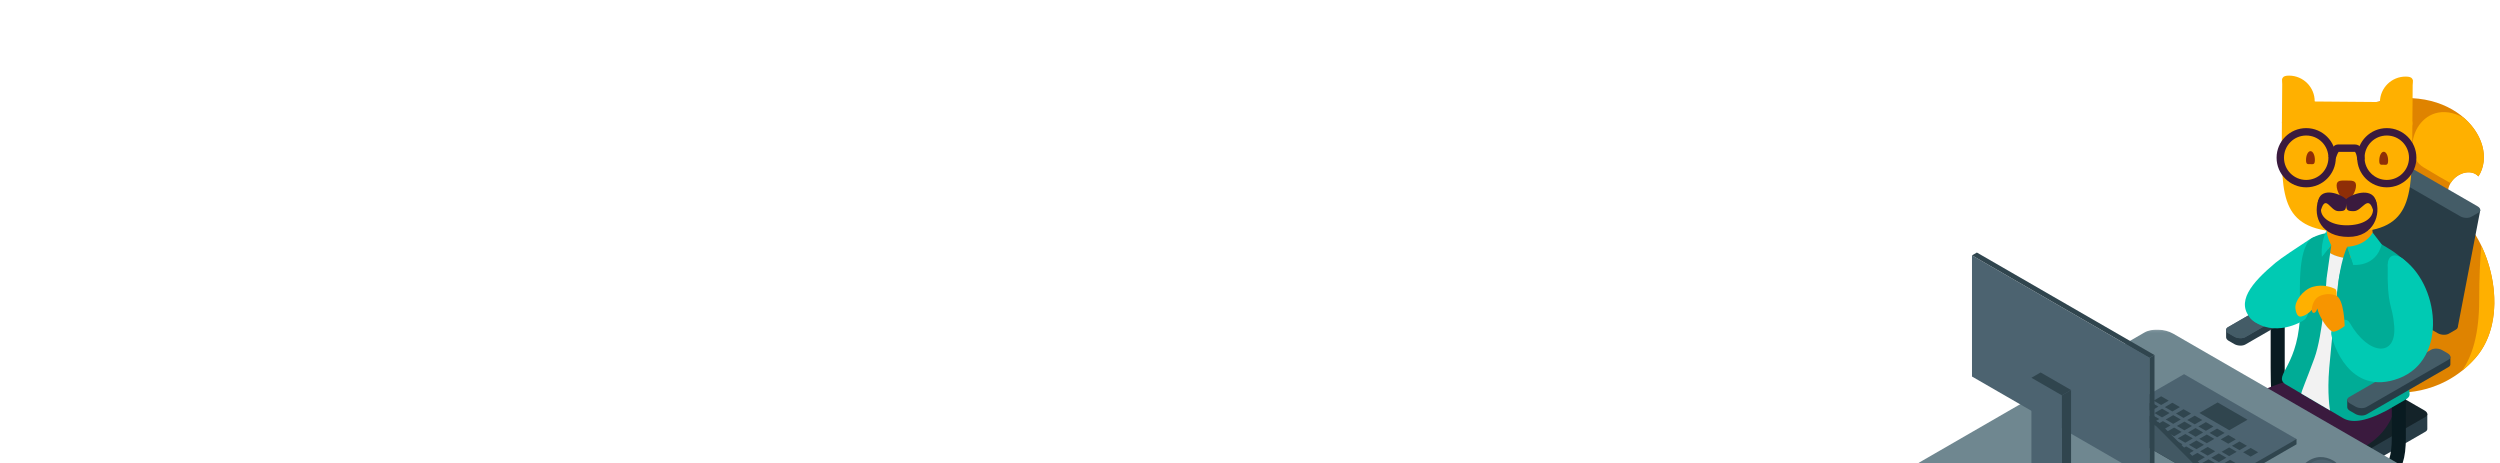 <?xml version="1.0" encoding="UTF-8"?>
<svg width="1025px" height="190px" viewBox="0 0 1025 190" version="1.1" xmlns="http://www.w3.org/2000/svg" xmlns:xlink="http://www.w3.org/1999/xlink">
    <!-- Generator: Sketch 53.2 (72643) - https://sketchapp.com -->
    <title>05_hero_datascientist</title>
    <desc>Created with Sketch.</desc>
    <defs>
        <polygon id="path-1" points="0 0.091 239.483 0.091 239.483 138.318 0 138.318"></polygon>
        <polygon id="path-3" points="0 0.091 239.483 0.091 239.483 138.318 0 138.318"></polygon>
    </defs>
    <g id="05_hero_datascientist" stroke="none" stroke-width="1" fill="none" fill-rule="evenodd">
        <rect x="0" y="0" width="1025" height="190"></rect>
        <g id="Group-190" transform="translate(905, 154) scale(-1, 1) translate(-905, -154) translate(785, 31)">
            <path d="M43.875,129.83 C43.875,129.83 24.772,132.297 10.209,115.929 C-4.355,99.561 3.338,69.254 16.282,57.688 C29.226,46.121 14.304,35.41 8.843,41.325 C-0.714,26.311 21.131,-0.987 57.994,13.117 C74.474,19.422 70.237,43.102 65.923,67.502 C60.589,97.679 51.922,128.957 43.875,129.83" id="Fill-1" fill="#DF8300"></path>
            <path d="M8.843,41.325 C11.859,38.059 17.758,39.864 20.258,44.082 C22.406,42.901 25.919,40.896 31.353,37.611 C42.096,31.119 32.712,7.514 14.808,17.301 C6.871,24.225 4.288,34.169 8.843,41.325" id="Fill-3" fill="#FFB000"></path>
            <path d="M15.601,121.037 C11.448,115.209 8.535,106.113 8.535,92.06 C8.535,82.851 8.193,75.547 7.639,69.755 C0.856,83.902 -0.615,103.765 10.209,115.929 C11.954,117.891 13.765,119.58 15.601,121.037" id="Fill-5" fill="#FFB000"></path>
            <path d="M18.086,104.138 L20.976,105.807 C22.137,106.477 24.165,106.393 25.505,105.619 L58.489,86.581 C59.248,86.143 62.658,115.91 62.631,115.38 C62.609,114.975 59.317,84.258 58.814,83.967 L55.923,82.299 C54.762,81.629 52.734,81.713 51.394,82.486 L18.411,101.524 C17.62,101.981 17.245,102.575 17.309,103.124 C17.353,103.505 17.61,103.864 18.086,104.138" id="Fill-7" fill="#283C46"></path>
            <path d="M91.146,95.464 L91.146,119.851 C91.146,135.886 90.221,139.041 79.805,146.06" id="Stroke-9" stroke="#091B21" stroke-width="5.765"></path>
            <path d="M101.437,143.217 L68.417,124.158 C67.256,123.488 65.228,123.572 63.888,124.346 L38.158,139.197 L29.803,138.666 L29.797,144.906 C29.813,145.316 30.071,145.705 30.579,145.998 L73.41,170.719 C74.571,171.389 76.599,171.306 77.939,170.532 L110.922,151.494 C111.624,151.089 111.998,150.576 112.029,150.083 L112.03,143.89 L101.437,143.217 Z" id="Fill-11" fill="#283C46"></path>
            <polygon id="Fill-13" fill="#394850" points="51.859 158.28 60.237 163.116 60.237 157.623 51.859 152.82"></polygon>
            <path d="M73.41,164.653 L30.579,139.931 C30,139.597 29.746,139.138 29.803,138.666 C29.861,138.192 30.233,137.705 30.904,137.317 L63.888,118.279 C65.228,117.506 67.256,117.422 68.417,118.092 L111.248,142.813 C111.749,143.103 112.007,143.486 112.03,143.89 C112.059,144.421 111.683,144.988 110.922,145.427 L77.939,164.465 C76.599,165.239 74.571,165.323 73.41,164.653" id="Fill-15" fill="#142329"></path>
            <path d="M41.484,124.129 C41.484,124.129 39.447,142.714 55.022,151.814 C70.598,160.914 78.609,160.914 78.609,160.914 L104.58,143.321 C104.58,143.321 106.805,137.344 103.771,133.457 C100.737,129.57 92.466,126.822 82.544,123.848 C72.62,120.874 41.484,124.129 41.484,124.129" id="Fill-17" fill="#3A1A3E"></path>
            <path d="M41.484,124.129 L41.484,148.516 C41.484,164.551 47.687,165.567 58.557,159.272" id="Stroke-19" stroke="#091B21" stroke-width="5.765"></path>
            <g id="Group-23" transform="translate(0.303, 107.088)">
                <mask id="mask-2" fill="white">
                    <use xlink:href="#path-1"></use>
                </mask>
                <g id="Clip-22"></g>
                <path d="M133.674,1.757 L2.887,77.246 C0.971,78.352 0,76.696 0,78.037 C0,78.529 0.001,81.16 0.002,81.185 C0.037,82.261 0.708,83.283 2.04,84.052 L94.018,137.141 C97.04,138.885 102.319,138.666 105.809,136.652 L236.597,61.163 C240.086,59.148 240.465,56.101 237.443,54.357 L145.465,1.268 C142.443,-0.476 137.164,-0.257 133.674,1.757" id="Fill-21" fill="#4C6370" mask="url(#mask-2)"></path>
            </g>
            <g id="Group-26" transform="translate(0.303, 104.055)">
                <mask id="mask-4" fill="white">
                    <use xlink:href="#path-3"></use>
                </mask>
                <g id="Clip-25"></g>
                <path d="M133.674,1.757 L2.887,77.246 C0.961,78.358 -0.018,79.784 0.001,81.133 C0.015,82.227 0.686,83.27 2.04,84.052 L94.018,137.141 C97.04,138.885 102.319,138.666 105.809,136.652 L236.597,61.163 C240.086,59.148 240.465,56.101 237.443,54.357 L145.465,1.268 C142.443,-0.476 137.164,-0.257 133.674,1.757" id="Fill-24" fill="#6F8790" mask="url(#mask-4)"></path>
            </g>
            <path d="M76.875,84.925 L70.003,86.566 L70,89.759 C70.021,90.164 70.279,90.548 70.782,90.838 L104.416,110.251 C105.577,110.922 107.605,110.838 108.945,110.064 L111.185,108.771 C111.893,108.362 112.268,107.843 112.293,107.345 L112.293,104.215 L76.875,84.925 Z" id="Fill-27" fill="#283C46"></path>
            <path d="M104.415,107.218 L70.782,87.805 C70.213,87.477 69.958,87.029 70.003,86.566 C70.05,86.083 70.423,85.586 71.107,85.191 L73.347,83.898 C74.687,83.124 76.715,83.04 77.877,83.71 L111.51,103.123 C112.018,103.417 112.276,103.805 112.293,104.215 C112.315,104.742 111.939,105.302 111.185,105.738 L108.945,107.03 C107.605,107.804 105.577,107.888 104.415,107.218" id="Fill-29" fill="#4C6370"></path>
            <path d="M104.415,107.218 L70.782,87.805 C70.213,87.477 69.958,87.029 70.003,86.566 C70.05,86.083 70.423,85.586 71.107,85.191 L73.347,83.898 C74.687,83.124 76.715,83.04 77.877,83.71 L111.51,103.123 C112.018,103.417 112.276,103.805 112.293,104.215 C112.315,104.742 111.939,105.302 111.185,105.738 L108.945,107.03 C107.605,107.804 105.577,107.888 104.415,107.218" id="Fill-31" fill="#445C67"></path>
            <polygon id="Fill-33" fill="#283C46" points="8.079 55.116 17.309 103.124 59.596 85.047 50.374 37.176"></polygon>
            <path d="M85.476,93.575 C75.972,88.721 72.92,76.12 72.542,71.301 C72.463,70.745 72.431,70.198 72.461,69.672 C72.653,66.366 75.053,65.16 77.821,66.979 C77.822,66.98 77.823,66.981 77.823,66.981 C83.37,70.628 89.712,74.775 92.108,76.791 C101.777,84.925 108.844,93.055 101.657,100.123 C96.187,105.502 76.618,101.866 85.476,93.575" id="Fill-35" fill="#00CAB3"></path>
            <path d="M81.956,95.784 C82.067,86.972 82.98,69.597 76.531,66.296 C71.111,63.522 60.156,62.469 48.498,69.198 C36.84,75.927 37.496,77.808 38.15,86.449 L38.046,120.313 C38.046,130.24 35.326,130.877 38.917,132.95 L46.571,137.368 C56.048,142.342 61.172,142.263 64.282,140.468 L88.12,126.446 C93.153,122.774 81.956,119.035 81.956,95.784" id="Fill-37" fill="#00AC96"></path>
            <path d="M8.862,56.207 L11.752,57.875 C12.914,58.545 14.941,58.462 16.282,57.688 L49.265,38.65 C49.996,38.228 50.372,37.688 50.374,37.176 C50.376,36.749 50.118,36.341 49.59,36.036 L46.7,34.368 C45.539,33.697 43.511,33.781 42.17,34.555 L9.187,53.593 C8.433,54.028 8.057,54.589 8.079,55.115 C8.096,55.525 8.354,55.914 8.862,56.207" id="Fill-39" fill="#445C67"></path>
            <path d="M27.213,113.59 L20.341,115.23 L20.338,118.424 C20.359,118.829 20.617,119.213 21.12,119.503 L54.754,138.916 C55.915,139.586 57.942,139.502 59.283,138.728 L61.523,137.435 C62.231,137.027 62.606,136.507 62.631,136.009 L62.631,132.88 L27.213,113.59 Z" id="Fill-41" fill="#283C46"></path>
            <path d="M54.753,135.883 L21.12,116.47 C20.551,116.142 20.296,115.693 20.341,115.23 C20.388,114.748 20.761,114.25 21.445,113.855 L23.685,112.562 C25.025,111.788 27.053,111.705 28.214,112.375 L61.848,131.788 C62.356,132.081 62.614,132.47 62.631,132.88 C62.653,133.406 62.277,133.967 61.523,134.402 L59.283,135.695 C57.943,136.469 55.915,136.553 54.753,135.883" id="Fill-43" fill="#445C67"></path>
            <path d="M51.991,72.54 C56.954,75.405 66.001,75.896 69.965,72.54 C71.26,71.444 70.599,66.254 71.111,63.522 C72.328,57.024 72.748,50.691 69.254,48.674 C64.291,45.809 60.121,45.086 55.157,47.951 C52.124,49.702 52.655,55.978 52.408,62.374 C52.251,66.446 50.06,71.426 51.991,72.54" id="Fill-45" fill="#F79500"></path>
            <path d="M35.782,1.604 C35.782,1.604 35.751,-2.406 35.956,24.296 C36.16,50.997 36.262,64.348 63.008,64.126 C89.754,63.904 89.652,50.554 89.447,23.852 C89.243,-2.85 89.274,1.161 89.274,1.161 L75.973,10.612 L49.227,10.834 L35.782,1.604 Z" id="Fill-47" fill="#FFB000"></path>
            <path d="M79.533,34.583 C79.548,36.587 78.732,36.29 77.729,36.298 C76.725,36.306 75.914,36.617 75.898,34.614 C75.883,32.61 76.684,30.978 77.688,30.97 C78.691,30.962 79.517,32.58 79.533,34.583" id="Fill-49" fill="#8F2E07"></path>
            <path d="M49.506,34.832 C49.522,36.836 48.706,36.538 47.702,36.547 C46.698,36.555 45.887,36.866 45.872,34.863 C45.857,32.859 46.658,31.227 47.662,31.219 C48.665,31.211 49.491,32.829 49.506,34.832" id="Fill-51" fill="#8F2E07"></path>
            <path d="M66.985,45.033 C67.001,47.226 65.249,50.947 63.053,50.966 C60.857,50.984 59.048,47.292 59.031,45.1 C59.014,42.907 60.796,43.043 62.992,43.025 C65.188,43.007 66.968,42.841 66.985,45.033" id="Fill-53" fill="#8F2E07"></path>
            <path d="M49.227,10.834 C49.271,16.647 44.587,21.398 38.765,21.446 C32.943,21.495 37.848,16.742 37.803,10.929 C37.759,5.116 32.782,0.445 38.604,0.397 C44.427,0.349 49.182,5.022 49.227,10.834" id="Fill-55" fill="#FFB000"></path>
            <path d="M87.396,10.518 C87.44,16.33 92.417,21.002 86.595,21.05 C80.773,21.098 76.017,16.425 75.973,10.612 C75.928,4.8 80.612,0.049 86.434,0.001 C92.257,-0.048 87.352,4.705 87.396,10.518" id="Fill-57" fill="#FFB000"></path>
            <path d="M57.012,34.471 C57.012,34.471 57.271,29.751 59.436,29.751 L66.477,29.751 C67.728,29.751 68.831,33.667 68.831,33.667" id="Stroke-62" stroke="#3A1A3E" stroke-width="3.034"></path>
            <path d="M57.043,33.667 C57.043,39.534 52.285,44.29 46.417,44.29 C40.548,44.29 35.791,39.534 35.791,33.667 C35.791,27.8 40.548,23.044 46.417,23.044 C52.285,23.044 57.043,27.8 57.043,33.667 Z" id="Stroke-64" stroke="#3A1A3E" stroke-width="3.034"></path>
            <path d="M90.083,33.667 C90.083,39.534 85.326,44.29 79.457,44.29 C73.589,44.29 68.831,39.534 68.831,33.667 C68.831,27.8 73.589,23.044 79.457,23.044 C85.326,23.044 90.083,27.8 90.083,33.667 Z" id="Stroke-66" stroke="#3A1A3E" stroke-width="3.034"></path>
            <path d="M74.48,50.94 C72.895,45.609 65.193,48.562 63.083,50.672 C60.973,48.562 52.875,45.71 50.983,50.94 C49.792,54.234 52.068,55.036 52.068,55.036 C54.116,48.531 56.546,55.571 59.92,55.571 C62.74,55.571 63.056,55.198 63.083,52.455 C63.111,55.198 63.426,55.571 66.246,55.571 C69.62,55.571 71.348,48.531 73.396,55.036 C73.396,55.036 75.376,53.953 74.48,50.94" id="Fill-68" fill="#3A1A3E"></path>
            <path d="M50.983,50.94 C48.714,56.576 51.485,66.132 62.189,66.132 C72.892,66.132 76.896,58.328 74.48,50.94 C72.285,51.21 73.396,51.885 73.396,55.036 C73.396,58.187 69.487,61.372 62.921,61.372 C56.356,61.372 51.723,58.71 52.068,54.429 C52.412,50.148 50.983,50.94 50.983,50.94" id="Fill-70" fill="#3A1A3E"></path>
            <path d="M101.657,100.123 C92.803,107.487 81.187,101.161 79.805,99.743 C78.232,97.485 77.551,94.787 79.805,91.755 C82.059,88.722 109.588,93.528 101.657,100.123" id="Fill-72" fill="#00CAB3"></path>
            <path d="M48.498,69.198 L52.201,64.379 C55.598,70.168 62.63,70.15 62.63,70.15 L60.237,77.599 C60.237,77.599 50.956,78.693 48.498,69.198" id="Fill-74" fill="#00CAB3"></path>
            <path d="M63.689,74.785 C63.689,74.785 67.848,74.154 69.965,72.54 C70.516,74.718 70.957,80.17 71.091,82.98 C71.223,85.789 72.69,106.567 76.078,115.819 C79.466,125.07 81.48,129.54 81.459,130.364 C79.806,131.336 69.686,137.289 69.686,137.289 C69.686,137.289 70.95,130.53 70,119.712 C69.049,108.893 66.886,87.924 66.065,83.258 C65.245,78.592 63.689,74.785 63.689,74.785" id="Fill-76" fill="#F2F2F2"></path>
            <path d="M69.18,69.577 C69.18,69.577 70.998,66.127 71.111,63.522 C73.802,68.803 73,74.433 73,74.433 L69.18,69.577 Z" id="Fill-78" fill="#00CAB3"></path>
            <path d="M62.63,70.15 C62.63,70.15 64.817,74.457 66.065,83.258 C67.314,92.058 60.237,77.6 60.237,77.6 L62.63,70.15 Z" id="Fill-80" fill="#00AC96"></path>
            <polygon id="Fill-82" fill="#00AC96" points="69.18 69.577 73 74.433 71.09 82.98"></polygon>
            <path d="M46.014,77.431 C46.014,80.743 43.688,84.771 40.819,86.427 C37.95,88.083 35.624,86.74 35.624,83.428 C35.624,80.116 37.95,76.088 40.819,74.433 C43.688,72.776 46.014,74.119 46.014,77.431" id="Fill-84" fill="#00CAB3"></path>
            <path d="M46.014,77.431 C44.374,75.791 40.819,74.433 40.819,74.433 C24.751,84.88 21.12,116.47 41.484,124.129 C61.848,131.788 68.617,109.49 69.181,106.113 C69.744,102.734 63.678,97.699 61.596,101.36 C53.889,114.91 42.359,115.52 43.368,102.661 C44.11,93.199 46.417,95.464 46.014,77.431" id="Fill-86" fill="#00CAB3"></path>
            <path d="M80.983,98.617 C80.983,98.617 77.544,97.923 75.016,92.867 C72.488,87.811 67.314,92.058 67.314,92.058 C67.314,92.058 66.392,88.014 67.67,87.407 C68.948,86.8 72.589,85.385 76.736,86.598 C80.882,87.811 84.248,92.602 83.88,95.464 C83.512,98.327 82.487,99.261 80.983,98.617" id="Fill-88" fill="#FFB000"></path>
            <path d="M63.689,102.661 C63.689,102.661 63.859,91.451 67.314,90.137 C70.768,88.823 74.308,90.036 75.623,91.654 C76.938,93.271 77.747,96.727 76.634,97.223 C75.522,97.72 74.915,95.464 74.915,95.464 C74.005,99.338 70.06,105 68.341,105 C66.622,105 63.689,102.661 63.689,102.661" id="Fill-90" fill="#F79500"></path>
            <polygon id="Fill-92" fill="#30454E" points="161.038 142.73 114.925 169.346 83.425 151.164 83.425 149.02 161.038 140.586"></polygon>
            <polygon id="Fill-94" fill="#4C6370" points="161.038 140.586 114.925 167.202 83.425 149.02 129.538 122.405"></polygon>
            <polygon id="Fill-98" fill="#30454E" points="119.51 157.325 116.418 159.11 119.51 160.895 122.601 159.11"></polygon>
            <polygon id="Fill-100" fill="#30454E" points="124.095 154.679 121.003 156.464 124.095 158.248 127.186 156.464"></polygon>
            <polygon id="Fill-102" fill="#30454E" points="128.68 152.033 125.588 153.818 128.68 155.602 131.771 153.818"></polygon>
            <polygon id="Fill-104" fill="#30454E" points="133.264 149.387 130.173 151.171 133.264 152.956 136.356 151.171"></polygon>
            <polygon id="Fill-106" fill="#30454E" points="137.849 146.74 134.758 148.525 137.849 150.309 140.941 148.525"></polygon>
            <polygon id="Fill-108" fill="#30454E" points="142.434 144.094 139.343 145.879 142.434 147.663 145.526 145.879"></polygon>
            <polygon id="Fill-110" fill="#30454E" points="147.019 141.448 143.927 143.232 147.019 145.017 150.111 143.232"></polygon>
            <polygon id="Fill-112" fill="#30454E" points="151.604 138.801 148.512 140.586 151.604 142.37 154.695 140.586"></polygon>
            <polygon id="Fill-114" fill="#30454E" points="110.697 157.531 107.605 159.316 110.697 161.1 113.789 159.316"></polygon>
            <polygon id="Fill-116" fill="#30454E" points="115.282 154.885 112.19 156.67 115.282 158.454 118.373 156.67"></polygon>
            <polygon id="Fill-118" fill="#30454E" points="119.866 152.239 116.775 154.023 119.866 155.808 122.958 154.023"></polygon>
            <polygon id="Fill-120" fill="#30454E" points="124.451 149.593 121.36 151.377 124.451 153.162 127.543 151.377"></polygon>
            <polygon id="Fill-122" fill="#30454E" points="129.036 146.946 125.945 148.731 129.036 150.515 132.128 148.731"></polygon>
            <polygon id="Fill-124" fill="#30454E" points="133.621 144.3 130.529 146.084 133.621 147.869 136.713 146.084"></polygon>
            <polygon id="Fill-126" fill="#30454E" points="138.206 141.654 135.114 143.438 138.206 145.223 141.298 143.438"></polygon>
            <polygon id="Fill-128" fill="#30454E" points="142.791 139.007 139.699 140.792 142.791 142.576 145.883 140.792"></polygon>
            <polygon id="Fill-130" fill="#30454E" points="147.376 136.361 144.284 138.145 147.376 139.93 150.468 138.145"></polygon>
            <polygon id="Fill-132" fill="#30454E" points="111.054 152.445 107.962 154.229 111.054 156.014 114.145 154.229"></polygon>
            <polygon id="Fill-134" fill="#30454E" points="120.223 147.152 117.132 148.936 120.223 150.721 123.315 148.936"></polygon>
            <polygon id="Fill-136" fill="#30454E" points="124.808 144.506 121.716 146.29 124.808 148.075 127.9 146.29"></polygon>
            <polygon id="Fill-138" fill="#30454E" points="129.393 141.859 126.301 143.644 129.393 145.429 132.485 143.644"></polygon>
            <polygon id="Fill-140" fill="#30454E" points="133.978 139.213 130.886 140.998 133.978 142.782 137.07 140.998"></polygon>
            <polygon id="Fill-142" fill="#30454E" points="138.563 136.567 135.471 138.351 138.563 140.136 141.654 138.351"></polygon>
            <polygon id="Fill-144" fill="#30454E" points="143.147 133.92 140.056 135.705 143.147 137.49 146.239 135.705"></polygon>
            <polygon id="Fill-146" fill="#30454E" points="102.241 152.65 99.149 154.435 102.241 156.22 105.332 154.435"></polygon>
            <polygon id="Fill-148" fill="#30454E" points="106.825 150.004 103.734 151.789 106.825 153.573 109.917 151.789"></polygon>
            <polygon id="Fill-150" fill="#30454E" points="111.41 147.358 108.319 149.142 111.41 150.927 114.502 149.142"></polygon>
            <polygon id="Fill-152" fill="#30454E" points="115.995 144.711 112.903 146.496 115.995 148.281 119.087 146.496"></polygon>
            <polygon id="Fill-154" fill="#30454E" points="120.58 142.065 117.488 143.85 120.58 145.635 123.672 143.85"></polygon>
            <polygon id="Fill-156" fill="#30454E" points="125.165 139.419 122.073 141.203 125.165 142.988 128.256 141.204"></polygon>
            <polygon id="Fill-158" fill="#30454E" points="129.75 136.772 126.658 138.557 129.75 140.342 132.841 138.557"></polygon>
            <polygon id="Fill-160" fill="#30454E" points="134.335 134.126 131.243 135.911 134.335 137.696 137.426 135.911"></polygon>
            <polygon id="Fill-162" fill="#30454E" points="138.92 131.48 135.828 133.265 138.92 135.049 142.011 133.265"></polygon>
            <polygon id="Fill-164" fill="#30454E" points="115.784 134.004 103.522 141.081 110.99 145.392 123.251 138.315"></polygon>
            <polygon id="Fill-166" fill="#30454E" points="161.038 140.586 114.925 167.202 139.435 142.545 185.548 115.929"></polygon>
            <polygon id="Fill-168" fill="#30454E" points="187.054 117.116 140.941 143.731 139.435 142.545 185.548 115.929"></polygon>
            <polygon id="Fill-170" fill="#425863" points="162.544 141.772 116.431 168.388 140.941 143.732 187.054 117.116"></polygon>
            <polygon id="Fill-172" fill="#4C6370" points="143.662 165.41 216.485 123.377 216.486 73.698 143.663 115.731"></polygon>
            <polygon id="Fill-174" fill="#30454E" points="143.663 115.731 216.486 73.699 214.479 72.54 141.656 114.573"></polygon>
            <polygon id="Fill-176" fill="#30454E" points="143.663 115.731 143.662 165.41 141.654 164.251 141.656 114.573"></polygon>
            <polygon id="Fill-180" fill="#4C6370" points="179.633 176.557 192.118 169.351 192.118 123.886 179.633 131.092"></polygon>
            <polygon id="Fill-182" fill="#30454E" points="179.633 131.092 192.118 123.886 188.344 121.707 175.859 128.913"></polygon>
            <polygon id="Fill-184" fill="#30454E" points="179.633 131.092 179.633 176.558 175.859 174.379 175.859 128.913"></polygon>
            <path d="M68.297,167.941 C72.684,170.473 80.648,171.802 84.14,169.786 C87.633,167.771 83.639,162.044 79.73,158.822 C75.857,155.629 71.746,155.871 68.254,157.887 C64.761,159.902 63.91,165.409 68.297,167.941" id="Fill-186" fill="#425863"></path>
            <path d="M69.074,163.137 C71.839,164.734 76.861,165.571 79.062,164.301 C81.264,163.03 79.813,160.132 77.047,158.535 C74.281,156.939 71.248,157.248 69.046,158.519 C66.844,159.79 66.308,161.541 69.074,163.137" id="Fill-188" fill="#4C6370"></path>
        </g>
    </g>
</svg>

